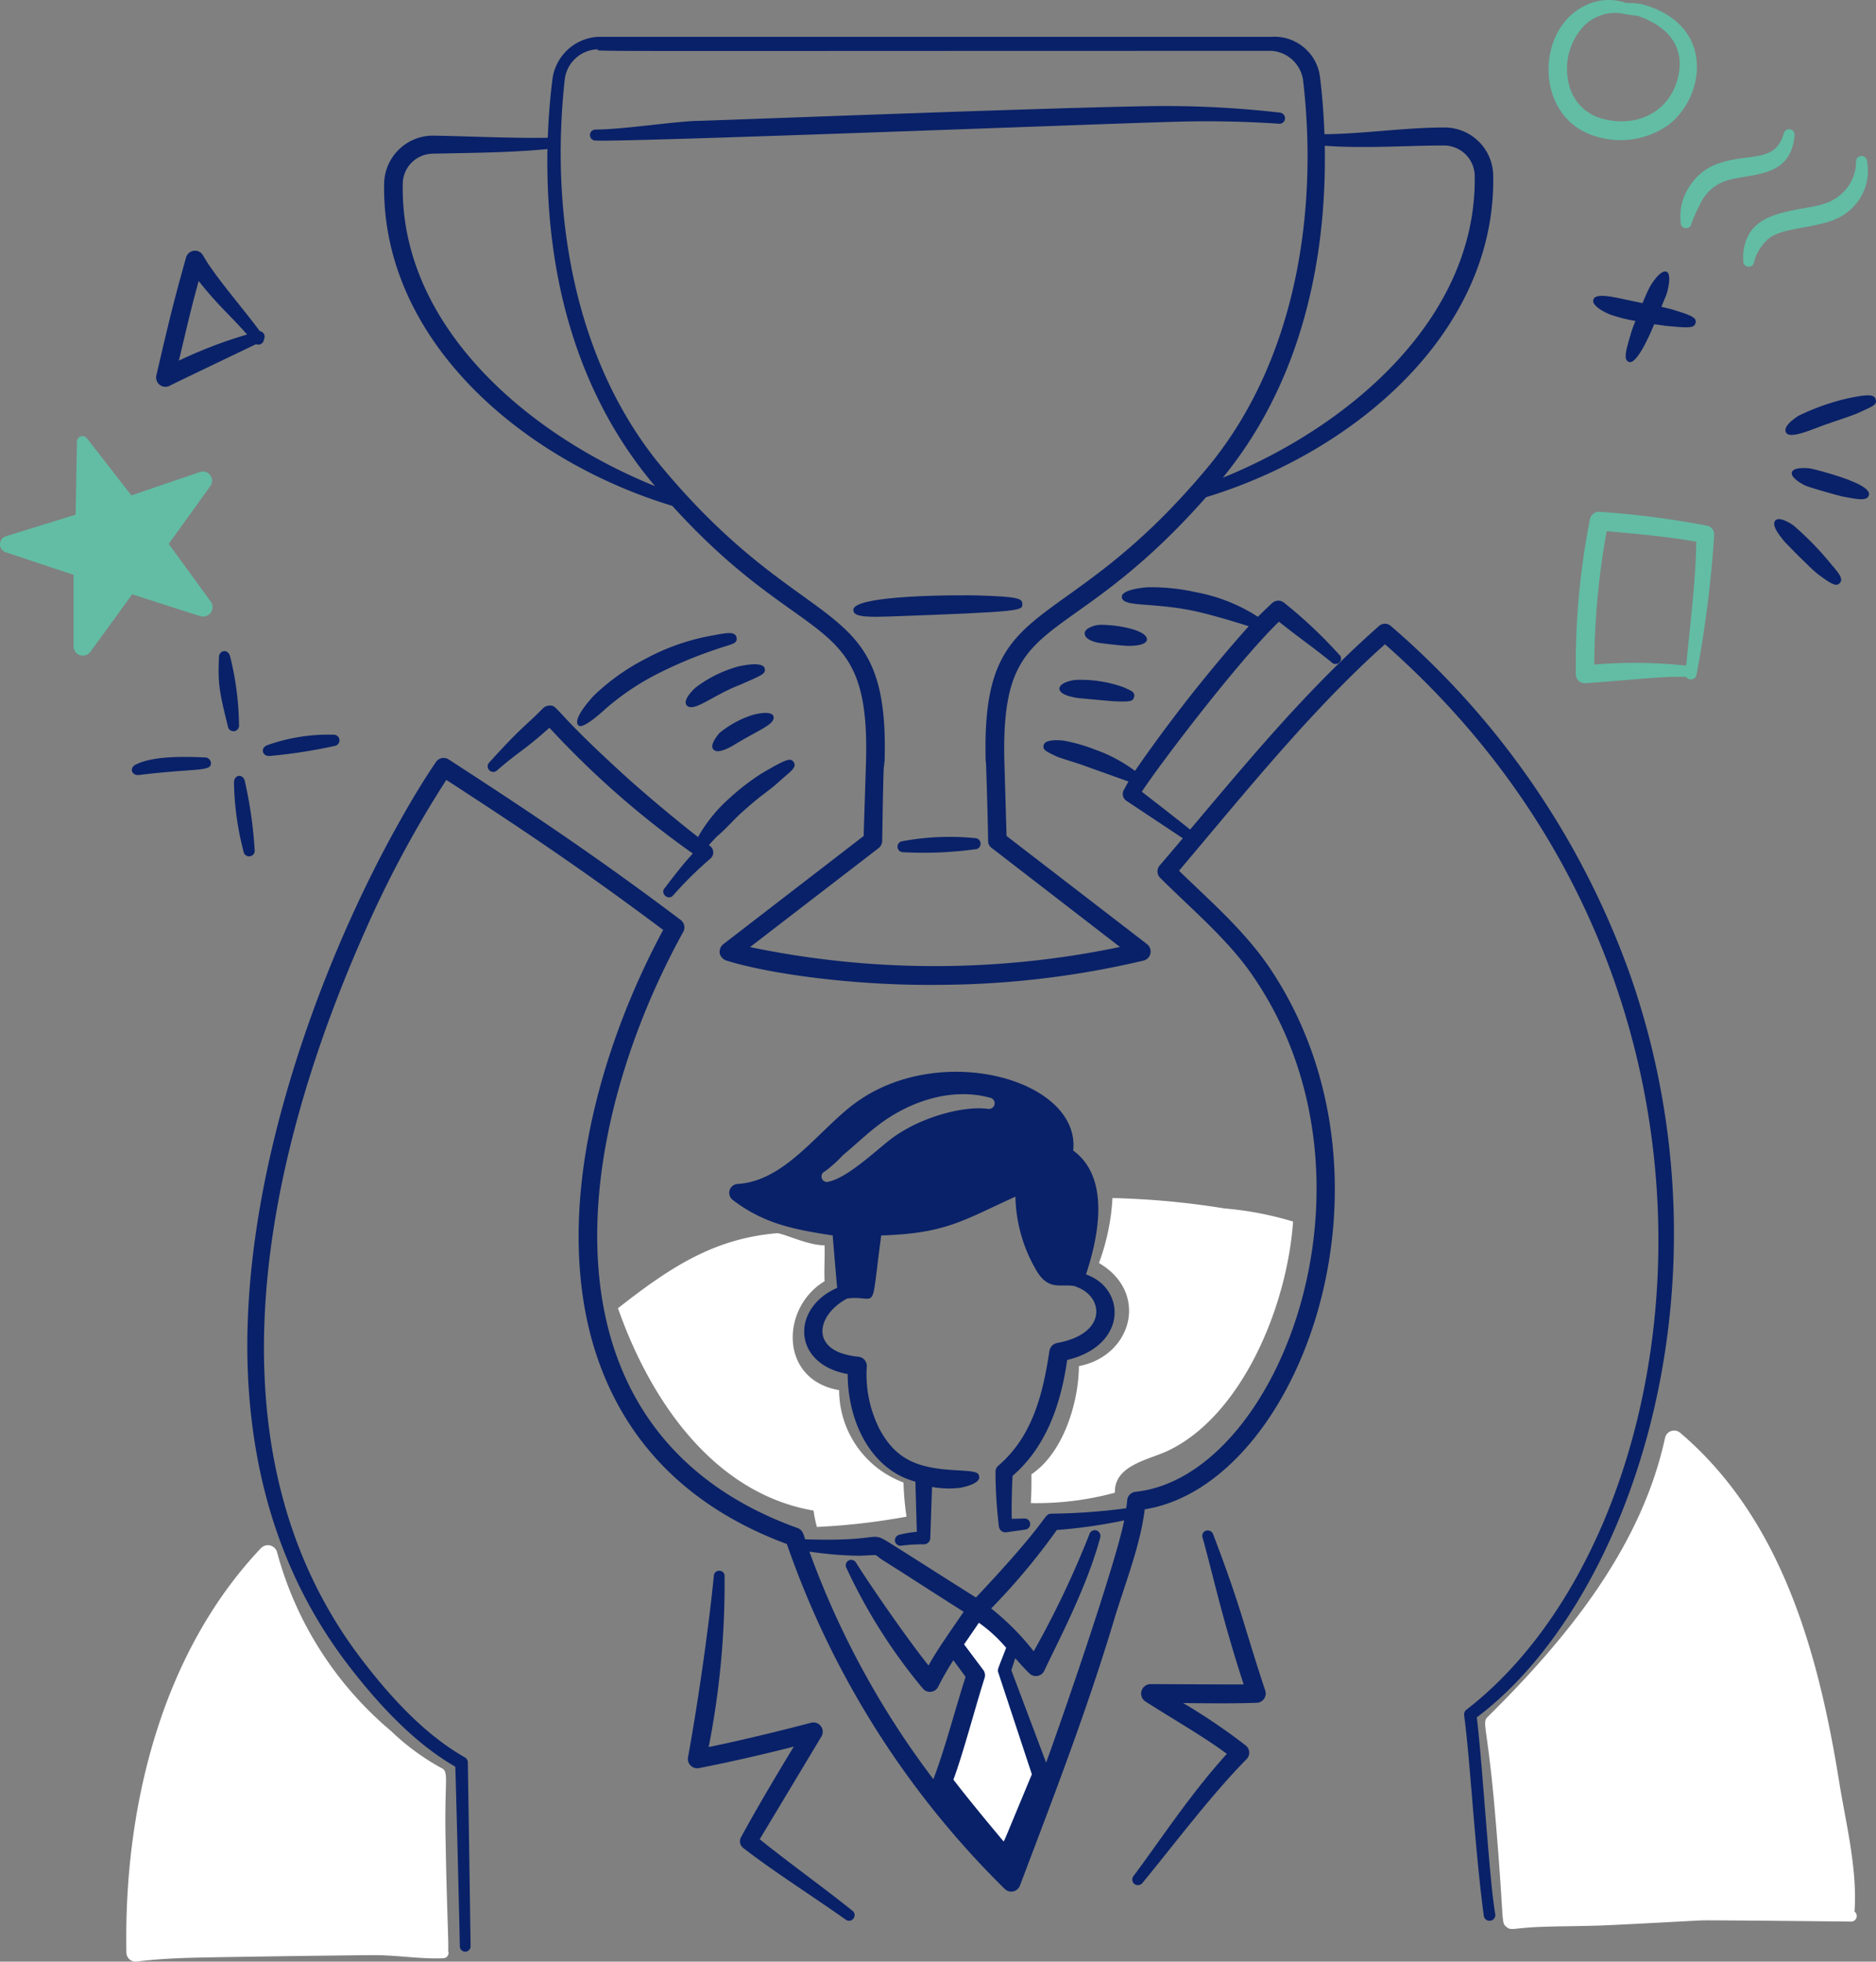 <svg xmlns="http://www.w3.org/2000/svg" width="628.632" height="657.178" viewBox="0 0 628.632 657.178">
  <rect x="0" y="0" width="628.632" height="657.178" fill="#808080" stroke="none"/>
  <g id="Group_315" data-name="Group 315" transform="translate(-18.267 -10.006)">
    <g id="Group_339" data-name="Group 339">
      <path id="Path_396" data-name="Path 396" d="M347.568,66.573a64.637,64.637,0,0,1,3.113-6.883,14.528,14.528,0,0,1,7.644-7.08c7.821-3.113,22.417-.329,23.766-15.364a1.836,1.836,0,1,0-3.6-.723c-3.054,10.176-11.687,6.171-22.483,10.2a18.491,18.491,0,0,0-9.4,7.955A17.482,17.482,0,0,0,343.964,66.1a1.8,1.8,0,0,0,1.6,2.075,1.757,1.757,0,0,0,2-1.6Z" transform="translate(237.498 18.266)" fill="#62bda4"/>
      <path id="Path_397" data-name="Path 397" d="M359.666,75.646a15.82,15.82,0,0,1,3.922-6.842C368.7,63.09,383.2,65.345,391,59a17.478,17.478,0,0,0,6.52-17.084,1.854,1.854,0,1,0-3.68.439,14.5,14.5,0,0,1-5.763,11.283c-3.871,3.113-8.218,3.372-14.323,4.562-5.659,1.1-12.452,2.712-15.565,7.883a15.375,15.375,0,0,0-2.12,9.121,1.816,1.816,0,1,0,3.6.439Z" transform="translate(246.372 22.047)" fill="#62bda4"/>
    </g>
    <path id="Path_398" data-name="Path 398" d="M354.357,75.6c-1.5-.453-2.795-.778-4.542-1.152,1.162-2.95,1.546-3.58,1.92-4.915.18-.65,1.6-6.06-.2-6.842-1.961-.865-5.071,4.151-5.4,4.721-1.013,1.847-1.83,3.857-2.656,5.794-8.613-1.812-7.506-1.588-7.61-1.608-1.705-.311-8.142-1.9-8.8.346-.854,2.058,3.7,4.337,5.6,5.081a50.717,50.717,0,0,0,8.433,2.141c-.495,1.384-1.117,2.726-1.57,4.438-1.771,6.022-2.421,8.54-.64,9.28,2.719,1.135,7.378-9.889,8.509-12.611,1.384.187,2.767.4,4.075.553,8.142.816,9.339.65,9.8-1.038C361.621,78.115,360.026,77.368,354.357,75.6Z" transform="translate(225.176 38.359)" fill="#092168"/>
    <g id="Group_338" data-name="Group 338">
      <path id="Path_399" data-name="Path 399" d="M378.909,95.948c2.632-.944,7.316-2.421,9.643-3.442,5.105-2.3,6.461-2.816,5.88-4.559-.346-2.124-4.334-1.359-9.121-.4a76.851,76.851,0,0,0-16.527,5.8c-1.228.671-5.534,3.663-4.4,5.641C365.7,101.61,373.932,97.539,378.909,95.948Z" transform="translate(252.341 55.863)" fill="#092168"/>
      <path id="Path_400" data-name="Path 400" d="M369.757,106.456c1.729.806,11.442,3.5,12.684,3.76,4.583.834,8.135,1.681,8.8-.318,1.211-3.027-9.2-6.143-11.964-7.042-1.532-.464-6.34-1.864-7.921-2.075-.692-.1-5.282-.522-5.88,1.28S369.065,106.131,369.757,106.456Z" transform="translate(253.233 66.133)" fill="#092168"/>
      <path id="Path_401" data-name="Path 401" d="M365.113,117.668c1.411,1.6,6.053,6.254,7.762,7.841a45.354,45.354,0,0,0,3.881,3.563c4.4,3.241,6.074,4.227,7.243,2.919,1.28-1.349-.2-3.224-2.8-6.226A102.785,102.785,0,0,0,368.634,112.8c-.529-.443-4.77-3.31-6.2-1.8C360.807,112.7,364.515,116.8,365.113,117.668Z" transform="translate(250.755 73.354)" fill="#092168"/>
    </g>
    <path id="Path_402" data-name="Path 402" d="M360.538,164.45c-8.952-.221-16.554.93-33.728,2.12a2.954,2.954,0,0,1-3.2-3.04,249.242,249.242,0,0,1,4.721-51.884,3.113,3.113,0,0,1,3.4-2.48,298.636,298.636,0,0,1,35.848,4.642,3,3,0,0,1,2.4,2.961,395.486,395.486,0,0,1-5.922,46.892,1.937,1.937,0,0,1-3.521.789Zm-26.606-48.812a255.8,255.8,0,0,0-4.151,44.693,161.761,161.761,0,0,1,30.784.346c1.729-17.263,3.22-29.3,3.4-41.507C353.941,117.409,344.9,116.641,333.932,115.638Z" transform="translate(222.717 72.319)" fill="#62bda4"/>
    <path id="Path_403" data-name="Path 403" d="M344.29,11.006a33.9,33.9,0,0,1,5.043.346c25.523,6.717,21.366,32,8.519,40.933a27.813,27.813,0,0,1-24.365,3.2c-19.948-6.4-19.584-35.91-2.722-43.693A17.488,17.488,0,0,1,344.29,11.006Zm3.96,4.32a41.654,41.654,0,0,1-4.842-.719,14.7,14.7,0,0,0-14.285,5.282,21.079,21.079,0,0,0-3.68,19.484A15.5,15.5,0,0,0,335.4,49.5c11.127,3.487,22.829-.955,26.167-13.006C364.248,25.907,358.756,19.054,348.251,15.326Z" transform="translate(218.868)" fill="#62bda4"/>
    <path id="Path_408" data-name="Path 408" d="M279.1,285.508c4.711-14.1,7.706-32.8-4.286-41.507,2.57-23.956-45.568-37.163-74.021-15.164C188.815,238.1,178.023,254.2,162.42,255.2a2.985,2.985,0,0,0-1.678,5.361c10.377,7.928,20.432,9.9,33.489,11.881.169,2.442,1.456,17.232,1.487,17.578-15.42,6.714-15.091,25.5,3.532,28.861,0,15.721,7.63,31.995,22.687,36.049l.481,16.807a38.009,38.009,0,0,0-5.763.958,1.954,1.954,0,0,0-1.56,2.2,1.9,1.9,0,0,0,2.2,1.48,53.547,53.547,0,0,1,7.565-.439,2.155,2.155,0,0,0,2.075-2.2l.581-17.025a31.757,31.757,0,0,0,9.284.3c2.214-.391,6.876-1.577,6.52-3.8-.239-1.5-1.159-1.754-8.122-2.12-11.781-.692-19.574-3.013-25.305-13.836a40.406,40.406,0,0,1-4.244-20.843,3.113,3.113,0,0,0-2.767-3.324,25.164,25.164,0,0,1-6.523-1.48c-9.049-3.788-6.268-13.22,2.722-18.035,10.626-1.314,7.668,6.482,11.414-21.12,21.739-.692,27.267-4.984,44.966-13a50.653,50.653,0,0,0,7.482,25.485c3.9,5.9,7.72,3.732,12.082,4.441.346.066-.031-.1,1.7.623,8.3,3.563,9.3,15.461-7.323,18.484a3.231,3.231,0,0,0-2.56,2.722c-2.186,14.527-5.731,28.508-16.924,38.211a2.608,2.608,0,0,0-1.121,2.158,150.815,150.815,0,0,0,1.118,18.307,2.207,2.207,0,0,0,2.6,1.986l6.319-.879a1.875,1.875,0,0,0-.4-3.722c-1.384.079-2.8.079-4.2.121-.131-2.47.062-11.629.28-14.406,11.311-9.751,16.2-24.067,18.284-38.809C293.191,309.243,292.475,290.133,279.1,285.508Zm-30.642-56.937a1.937,1.937,0,0,1-2.241,1.48c-8.3-1.173-23.766,3-33.41,10.844-4.925,3.895-13.836,12.241-19.885,13.524a1.806,1.806,0,0,1-2.321-1.083,1.833,1.833,0,0,1,1.038-2.359,44.271,44.271,0,0,0,6-5.4c4.535-3.8,7.634-6.8,11.245-9.6,10.539-8.3,24.949-13.286,38.169-9.643a1.9,1.9,0,0,1,1.4,2.241Z" transform="translate(103.067 151.448)" fill="#092168"/>
    <path id="Path_409" data-name="Path 409" d="M134.365,42.1c9.1.643,172.71-5.724,192.575-6.226a357.472,357.472,0,0,1,36.492.6,1.861,1.861,0,0,0,2.075-1.681,1.934,1.934,0,0,0-1.73-2.041,332.851,332.851,0,0,0-36.893-2.2c-23.967-.208-167.48,5.479-158.923,4.96-10.577.643-23.981,2.809-33.531,2.923a1.841,1.841,0,0,0-.08,3.68Z" transform="translate(83.365 14.981)" fill="#092168"/>
    <path id="Path_410" data-name="Path 410" d="M196.18,132.409c44.416-1.615,44.053-1.934,44.053-4.151,0-1.947-1.539-2.456-14.642-2.881-5.157-.156-42.61-.346-41.974,4.964C183.617,132.866,189.767,132.589,196.18,132.409Z" transform="translate(120.61 84.118)" fill="#092168"/>
    <path id="Path_411" data-name="Path 411" d="M194.023,177.253a128.322,128.322,0,0,0,24.008-.962,1.882,1.882,0,1,0,0-3.76,86.177,86.177,0,0,0-24.212,1.038,1.847,1.847,0,0,0,.2,3.684Z" transform="translate(126.853 118.252)" fill="#092168"/>
    <path id="Path_412" data-name="Path 412" d="M82.012,89.882c-3.48,1.681-24.807,11.843-29.006,13.964a3.113,3.113,0,0,1-4.4-3.521C53.148,80.608,55.13,72.968,58.568,60.8a3.092,3.092,0,0,1,5.6-.761C68.18,67.153,77.312,77.454,83.254,85.52a1.847,1.847,0,0,1,1.4,2.681,1.889,1.889,0,0,1-2.643,1.681ZM62.767,68.717c-3.113,11.414-4.182,16.575-6.641,26.689a154.731,154.731,0,0,1,22.888-8.765c-6.8-7.578-9.253-9.176-16.247-17.924Z" transform="translate(22.065 35.423)" fill="#092168"/>
    <g id="Group_337" data-name="Group 337">
      <path id="Path_413" data-name="Path 413" d="M60.73,138.135c-.3,8.71-.1,10.837,3,23.209a1.876,1.876,0,0,0,3.722-.481,99.009,99.009,0,0,0-3-23.009C63.67,135.156,60.8,135.907,60.73,138.135Z" transform="translate(30.903 92)" fill="#092168"/>
      <path id="Path_414" data-name="Path 414" d="M46.193,162.684c19.321-2.366,24.368-.989,24.129-4.12a2.023,2.023,0,0,0-2-1.761c-6.773-.28-17-.6-23.085,2.321C42.728,160.328,43.834,162.974,46.193,162.684Z" transform="translate(18.633 106.955)" fill="#092168"/>
      <path id="Path_415" data-name="Path 415" d="M63.6,162.352A96.48,96.48,0,0,0,66.8,185.6a1.885,1.885,0,1,0,3.718-.6A141.405,141.405,0,0,0,67.2,161.913C66.571,159.64,63.821,159.751,63.6,162.352Z" transform="translate(33.069 109.632)" fill="#092168"/>
      <path id="Path_416" data-name="Path 416" d="M71.445,159.463A171.1,171.1,0,0,0,93.236,156.1a1.889,1.889,0,0,0-.318-3.76,60.774,60.774,0,0,0-22.286,3.521C68.256,156.838,69.02,159.567,71.445,159.463Z" transform="translate(37.146 103.808)" fill="#092168"/>
    </g>
    <path id="Path_417" data-name="Path 417" d="M88.924,149.964,74.8,130.594l13.964-19.4a3.058,3.058,0,0,0-3.459-4.683s-21.207,7.2-23.005,7.845C47.03,94.774,47.729,95.58,47.372,95.223a1.847,1.847,0,0,0-3.321,1.121s-.346,18.567-.439,24.448l-23.386,7.246a2.822,2.822,0,0,0-.042,5.361l22.746,7.561v24.046a3.113,3.113,0,0,0,5.583,1.8l14.043-19.325,22.808,7.323a3.179,3.179,0,0,0,3.559-4.842Z" transform="translate(0 61.627)" fill="#62bda4"/>
    <path id="Path_418" data-name="Path 418" d="M139.673,157.963a85.9,85.9,0,0,1,16.122-11.044,146.8,146.8,0,0,1,20.805-8.813c4.822-1.729,7.374-1.729,6.918-3.96-.467-2.324-3.8-1.46-8.125-.692a74.11,74.11,0,0,0-22.6,7.924,72.524,72.524,0,0,0-17.125,12.241c-1.826,1.965-7.3,8.236-5.043,10.031C132.264,164.909,139.323,158.282,139.673,157.963Z" transform="translate(81.565 89.455)" fill="#092168"/>
    <path id="Path_419" data-name="Path 419" d="M168.107,146.038a20.66,20.66,0,0,0,1.961-.8c6.4-2.843,7.914-3.314,7.561-5.081-.581-2.421-6.541-1.252-8.962-.723a42.24,42.24,0,0,0-14.323,7.125c-1.252,1.155-4.151,4.22-2.923,5.839C153.555,154.91,159.408,149.715,168.107,146.038Z" transform="translate(96.914 93.865)" fill="#092168"/>
    <path id="Path_420" data-name="Path 420" d="M162.937,159.219c8.789-5.455,14.655-7.264,13.836-10.031-.834-2.075-6.44-.574-7.243-.318a33.55,33.55,0,0,0-10.844,5.96c-1.211,1.456-3.3,4.185-2,5.562S161.262,160.129,162.937,159.219Z" transform="translate(100.669 100.738)" fill="#092168"/>
    <path id="Path_421" data-name="Path 421" d="M229.531,147.779c.346.042,10.923,1.038,12.684,1.121,4.32.135,6,.194,6.323-1.4.557-1.729-1.186-2.238-3.4-3.279a42.261,42.261,0,0,0-16.364-2.48c-1.335.166-5.022.927-5.244,2.84C223.54,146.641,227.456,147.412,229.531,147.779Z" transform="translate(149.73 96.06)" fill="#092168"/>
    <path id="Path_422" data-name="Path 422" d="M232.659,136.992c.813.2,7.817,1.01,9.6,1.079,1.363.093,6.631.1,7.042-1.958.291-3.788-12.421-5.33-16.084-5.043-.851,0-4.587.854-4.8,2.722C228.418,135.314,229.878,136.321,232.659,136.992Z" transform="translate(153.296 88.286)" fill="#092168"/>
    <path id="Path_423" data-name="Path 423" d="M224.336,332.377c-3.8-3.76-7.61-7.561-11.6-11a104.982,104.982,0,0,0-8.761,12.044c2.84,3.48,5.32,7.122,8.042,10.685-3.8,11.76-6.762,23.925-11.044,35.53,6.721,8.8,13.763,17.364,20.964,25.765a122.993,122.993,0,0,0,6.444-14.482c1.882-4.441,5.534-13.524,5.534-13.524l-12.338-34.873s2.484-6.572,3.6-9.882Z" transform="translate(133.272 227.129)" fill="#fff"/>
    <path id="Path_424" data-name="Path 424" d="M215.319,165.671c-1.038-1.6-2.456-1.11-10.643,3.68a76.1,76.1,0,0,0-10.84,8.322,50.365,50.365,0,0,0-10.595,13.054c-4.241-3.269-13.632-10.878-22.718-18.924-26.049-23.521-24.129-25.125-26.886-25.125a3.341,3.341,0,0,0-2.321.879c-5.306,5.51-6.724,5.686-18.083,18.246a1.868,1.868,0,0,0,2.719,2.56c7.243-6.319,9.114-6.707,17.485-14.244a303.764,303.764,0,0,0,48.055,42.133c-3.22,3.514-6.129,7.246-9.4,11.563-1.667,1.754,1.131,4.344,2.8,2.48a125.186,125.186,0,0,1,12.566-12.4,2.715,2.715,0,0,0-.242-4.2l-.346-.266c1.038-1.138,2.3-2.522,2.7-2.867,3.576-3.089,5.562-5.617,8.523-8.243,5.683-5.092,6.949-5.728,10.031-8.2,1.422-1.138,2.653-2.314,4-3.483C214.52,168.563,216.339,167.235,215.319,165.671Z" transform="translate(68.93 99.696)" fill="#092168"/>
    <path id="Path_425" data-name="Path 425" d="M529.551,253.616a276.145,276.145,0,0,0-80.222-116.911,2.981,2.981,0,0,0-3.922.038c-24.008,21.217-42.572,43.641-63.3,68.2-3.345-2.736-13.836-10.868-16.167-12.656,3.542-5.825,31.158-42.662,45.931-56.979,8.16,6.454,10.775,8.028,17.685,13.645a1.837,1.837,0,0,0,2.6-.042,1.729,1.729,0,0,0-.121-2.6A155.45,155.45,0,0,0,413.6,128.95a3.04,3.04,0,0,0-4,.121q-2.421,2.234-4.777,4.59a57.329,57.329,0,0,0-20.632-8.208,68.832,68.832,0,0,0-16.368-1.681c-1.678.125-8.844.82-8.6,3.321.346,3.383,9.574,1.66,23.687,4.5,5.188,1.058,13.759,3.6,18.834,5.23a503.6,503.6,0,0,0-38.11,48.452,50.635,50.635,0,0,0-13.452-7.153,58.454,58.454,0,0,0-10.325-2.961c-1.086-.138-6.389-.692-6.842,1.56-.325,1.633.9,2.058,4.6,3.843,1.477.574,6.468,2.058,8.761,2.878.128.045-1.615-.553,15.081,5.406-.526.906-1.01,1.83-1.512,2.736a2.767,2.767,0,0,0,.64,3.6l19.076,12.68q-3.836,4.542-7.713,9.08a3.023,3.023,0,0,0,.079,4.12c10.65,10.65,23.078,20.947,31.369,33.292,46.522,68.237,8.3,167.37-39.57,172.447a3.113,3.113,0,0,0-2.8,2.843c-.069.9-.2,1.785-.329,2.674a202.4,202.4,0,0,1-24.984,1.8c-3.1.27.65.491-25.368,28.086-8.882-5.558-22.071-14.016-28.328-17.924-7.779-4.86-1.861-.664-28.906-1.563-.588-1.75-.8-3.165-2.6-3.8-35.25-12.684-54.5-35.973-62.537-63.7-12.165-42.334,1.518-94.75,24.285-136a3.113,3.113,0,0,0-.875-4.009c-27.142-20.463-49.317-35.364-77.742-53.776a3.113,3.113,0,0,0-4.282.924c-5.725,8.426-10.844,17.4-15.762,26.447C86.316,259.746,63.64,328.211,66.417,387.971c1.643,34.849,11.563,68.486,34.129,97.586,9.578,12.4,21.622,25.468,35.333,33.33.2,5.24,1.359,50.531,1.518,60.216a1.8,1.8,0,1,0,3.6-.08c-.118-9.685-.82-55.934-.92-61.5a1.964,1.964,0,0,0-1.079-1.8c-13.718-7.838-25.215-20.591-34.731-33.088-52.23-68.625-33.807-164.585,1.4-243.749a363.461,363.461,0,0,1,27.208-50.576c26.851,17.436,46.879,30.94,72.661,50.255-22.767,42.292-35.931,95.386-23.607,138.356,8.443,29.169,28.408,53.776,65.059,67.379A299.51,299.51,0,0,0,319.973,559.83a3.113,3.113,0,0,0,5.119-1.121c10.723-28.418,22.365-58.2,31.891-90.188,3.777-12.186,8.478-24.088,9.92-35.848,51.9-8.3,89.586-110.948,41.614-181.773-8.44-12.338-20.02-22.324-30.131-32.168,21.591-25.489,44.381-53.921,69.023-75.864,130.667,115.033,104.539,297.279,27.325,356.9a2.016,2.016,0,0,0-.8,1.92c2.075,15.389,3.535,44.527,6.6,67.258a1.944,1.944,0,0,0,3.843-.56c-2-11.023-4.206-49.528-6.2-66.017C529.565,463.759,565.87,357.4,529.551,253.616ZM317.839,487.387l11.241,34.049c-9.083,21.85-8.969,21.66-9.443,22.524-7.734-9.183-13.777-16.717-16.841-20.726,3.241-8.692,7.419-24.614,10.442-34.049a2.964,2.964,0,0,0-.522-2.8l-6.351-8.471c1.664-2.421,3.348-4.842,4.957-7.24a48.62,48.62,0,0,1,9.145,8.395C317.607,486.5,317.441,486.436,317.839,487.387Zm-63.3-40.549a122.981,122.981,0,0,0,16.547,1.384c7.5-.187,4.638-.778,7.724,1.28,6,3.753,18.581,11.909,27.415,17.488-3.5,5.188-9.132,13.054-11.76,18.011-7.72-9.619-20.836-28.823-24.288-34.447a1.882,1.882,0,0,0-2.522-.723,1.837,1.837,0,0,0-.692,2.522,183.594,183.594,0,0,0,25.568,40.331,3.082,3.082,0,0,0,5.188-.64,95.218,95.218,0,0,1,5.05-8.81l4.109,5.555c-3.587,11.1-6.465,22.659-10.643,33.9a2.762,2.762,0,0,0-.131.429,289.445,289.445,0,0,1-41.562-76.276Zm79.313,70.672L322.2,486.584l1.318-4.047c1.57,1.792,3.137,3.542,4.766,5.143a3.13,3.13,0,0,0,4.922-.841c4.151-8.993,14.119-27.443,18.806-44.772a2,2,0,0,0-1.242-2.321,1.92,1.92,0,0,0-2.4,1.242,316.887,316.887,0,0,1-18.678,39.252,84.992,84.992,0,0,0-14.247-14.354,218.923,218.923,0,0,0,22-26.288,173.443,173.443,0,0,0,22.573-3.22c-2.857,14.583-20.985,67.027-26.153,81.132Z" transform="translate(34.955 82.98)" fill="#092168"/>
    <path id="Path_426" data-name="Path 426" d="M187.044,373.184c-9.495,2.446-20.951,5.088-31.729,7.2a3.13,3.13,0,0,1-3.722-3.6c3.8-20.954,7.091-45.049,8.647-60.738a1.768,1.768,0,0,1,1.92-1.761,1.729,1.729,0,0,1,1.681,1.882,283.353,283.353,0,0,1-5.323,57.176c11.19-2.311,23.2-5.24,34.243-8.125a3.113,3.113,0,0,1,3.5,4.642l-20.646,34.371c11.394,9.114,21.393,16.16,31.089,23.967a1.844,1.844,0,0,1,.318,2.6,1.819,1.819,0,0,1-2.6.346c-10.83-7.675-24.627-16.433-34.33-24.008a2.829,2.829,0,0,1-.692-3.68C172.451,397.846,178.241,387.631,187.044,373.184Z" transform="translate(97.222 221.956)" fill="#092168"/>
    <path id="Path_427" data-name="Path 427" d="M274.978,358.055c-7.243-22.2-10.283-36.713-13.763-49.172a1.781,1.781,0,0,1,1.121-2.321,1.94,1.94,0,0,1,2.4,1.159c9.661,25.323,10.332,30.954,17.485,52.416a3.134,3.134,0,0,1-2.961,4.081c-7.222.246-14.873.194-24.558.08a199.168,199.168,0,0,1,21.006,14.244,3.078,3.078,0,0,1,.28,4.5c-11.836,11.957-24.87,29.335-34.935,41.531a1.961,1.961,0,0,1-2.722.318,1.93,1.93,0,0,1-.28-2.639c9.194-12.255,18.706-27.031,31.289-40.933-7.191-5.427-18.263-11.76-27.367-17.606a3.165,3.165,0,0,1,1.8-5.759C252.011,357.976,272.858,358.1,274.978,358.055Z" transform="translate(160.034 216.258)" fill="#092168"/>
    <path id="Path_428" data-name="Path 428" d="M150.571,445.191c.308-.412-.439-14.327-.8-35.409-.588-22.6,1.384-24.5-1.6-25.89a79.2,79.2,0,0,1-16.686-12.283,118.564,118.564,0,0,1-38.211-59.9,3.2,3.2,0,0,0-5.361-1.439c-33.347,35.153-46.1,86.888-45.132,135.679a3.078,3.078,0,0,0,3.321,2.881c5.6-.723,11.241-1.038,16.924-1.242,8.561-.28,59.777-.962,63.457-.92,7.174.055,15.762,1.384,22.407,1.038a1.792,1.792,0,0,0,1.681-2.518Z" transform="translate(17.845 218.341)" fill="#fff"/>
    <path id="Path_429" data-name="Path 429" d="M429.786,448.268c1.072-14.3-3.134-30.743-5.123-43.413-7.032-43.728-19.4-88.171-53.295-116.994a3.113,3.113,0,0,0-5.043,1.639c-7.956,36.723-32.832,67.231-59.417,93.508-2.01,2.01-.3,2.352,2.12,28.768,3.618,40.919,2.148,40.078,4.123,41.611,1.484,1.384,2.314.394,10.8.042,6.842-.28,13.683-.239,20.487-.481,9.242-.346,32.327-1.681,34.53-1.729,3.7-.09,49.59.408,49.694.4a1.854,1.854,0,0,0,1.121-3.348Z" transform="translate(209.904 202.141)" fill="#fff"/>
    <path id="Path_430" data-name="Path 430" d="M234.684,343.85A99.121,99.121,0,0,1,233.67,332.4a33.1,33.1,0,0,1-21.566-30.93c-20.086-3.438-19.605-27.647-4.88-36.488-.163-4.043.118-8.042,0-12.044-5.6.08-14.126-4.2-16.046-4.04-21.047,1.84-35.53,11.283-53.174,25.126C148.765,304.713,169.933,336,203.54,341.82a43.1,43.1,0,0,0,1.121,5.479,224.309,224.309,0,0,0,30.023-3.449Z" transform="translate(87.343 174.259)" fill="#fff"/>
    <path id="Path_431" data-name="Path 431" d="M305.876,249.958a111.279,111.279,0,0,0-22.953-4.393,274.04,274.04,0,0,0-37.571-3.483,74.117,74.117,0,0,1-4.524,21.767c16.966,9.924,11.044,31.168-6.721,34.53-.08,12.044-5.123,29.01-15.911,36.249.042,3.2,0,6.444-.2,9.643a100.152,100.152,0,0,0,28.169-3.48c-.28-9.163,11.162-10.965,17.685-14.005C288.371,315.183,303.784,279.127,305.876,249.958Z" transform="translate(145.694 169.289)" fill="#fff"/>
    <path id="Path_432" data-name="Path 432" d="M464.345,63.605a16.326,16.326,0,0,0-16.164-16.084c-13.594,0-27.737,2.193-40.39,2.248-.263-7.485-.851-13.95-1.467-19a15.385,15.385,0,0,0-16.163-13.625H164.416a16.343,16.343,0,0,0-15.243,13.7c-.692,5.3-1.352,12.158-1.633,20.12-11.76.225-29.314-.605-38.674-.709A16.381,16.381,0,0,0,92.7,66.386c-.879,52.392,46.318,92.685,96.566,107.9,44.862,49.535,66.411,34.447,64.9,86l-.789,24.6L206.39,321.1a3.372,3.372,0,0,0-1.242,3.082,3.459,3.459,0,0,0,2.241,2.439c15.645,4.822,44.893,8.53,72.181,8.122a302.356,302.356,0,0,0,67.618-8.122,3.134,3.134,0,0,0,1.121-5.534l-47.041-36.211-.719-24.607c-1.418-52.444,19.93-34.893,67.591-88.894C418.234,156.131,465.3,115.835,464.345,63.605Zm-365.4,2.864A10.18,10.18,0,0,1,108.973,56.3c14.413-.315,25.534-.346,38.456-1.536-.73,40.8,9.1,81.1,36.056,112.916-43.413-17.557-85.456-54.118-84.543-101.211ZM294.295,260.441c0-4.991.664,16.966.8,26.087a2.819,2.819,0,0,0,1.242,2.4l42.932,33.133a303.609,303.609,0,0,1-123.957.038l43.095-33.171a3.241,3.241,0,0,0,1.2-2.4c.488-34.382.692-21.933.692-26.765l.083.692c1.868-57.577-24.942-40.092-73.945-98.347-29.553-34.935-38.307-84.588-33.206-130.747a11.459,11.459,0,0,1,11.2-10.031c0,.809-17.243.522,225.746.522a11.491,11.491,0,0,1,10.442,9.685c5.334,45.575-2.957,95.414-32.514,130.518C318.988,220.73,292.527,202.356,294.295,260.441Zm79.427-95.58c25.541-31.13,34.914-71.288,34.174-111.228,13.144,1.038,30.255-.176,40.286-.066a10.308,10.308,0,0,1,9.962,10.124C458.918,110.646,417.249,147.2,373.722,164.861Z" transform="translate(54.286 5.192)" fill="#092168"/>
  </g>
</svg>
